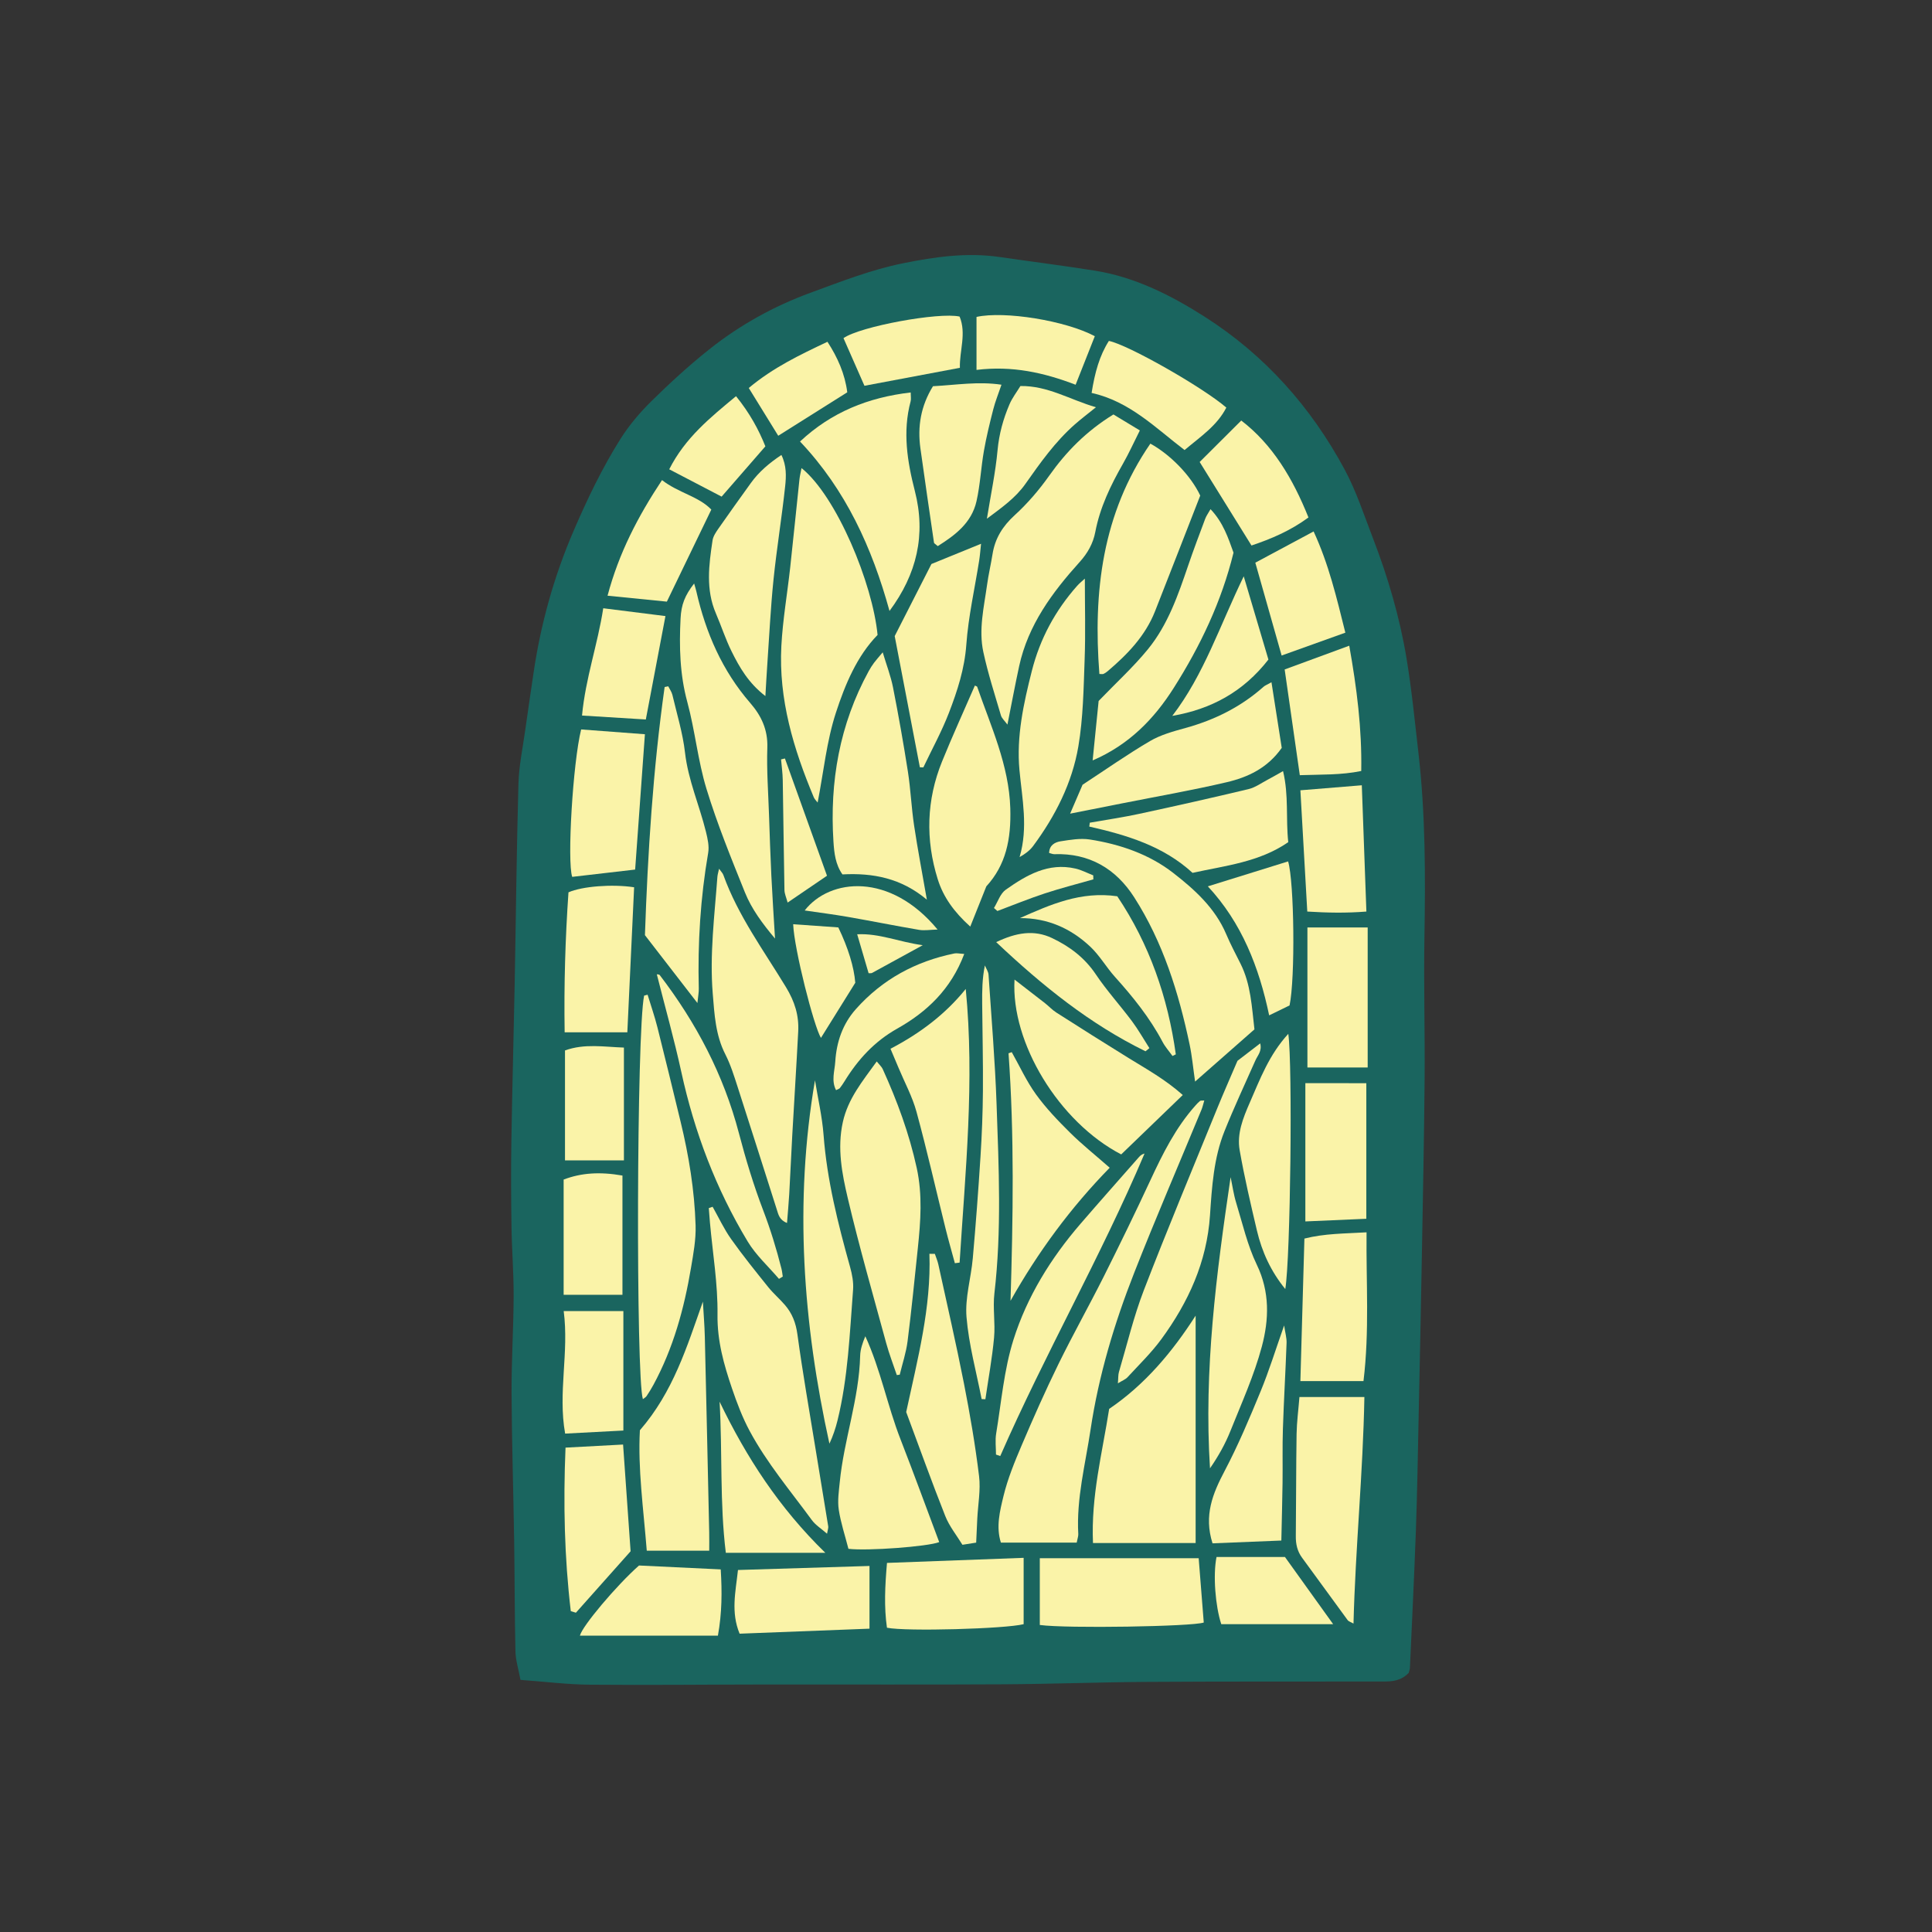 <svg version="1.1" id="svg" xmlns="http://www.w3.org/2000/svg" xmlns:xlink="http://www.w3.org/1999/xlink" x="0px" y="0px"
	 width="200px" height="200px" viewBox="0 0 200 200" enable-background="new 0 0 200 200" xml:space="preserve">
<rect x="0" y="0" width="200" height="200" fill="#333333" stroke="none"/>
<path class="stroke" fill="#1a655f"  d="M147.456,97.043c0.108-6.377,0.112-12.746-0.618-19.092c-0.378-3.275-0.697-6.563-1.237-9.813
	c-0.708-4.268-1.928-8.415-3.485-12.452c-0.921-2.388-1.719-4.854-2.926-7.095c-3.486-6.474-8.273-11.849-14.495-15.812
	c-3.508-2.233-7.23-4.112-11.414-4.772c-3.26-0.514-6.535-0.928-9.801-1.402c-3.373-0.489-6.673-0.023-9.975,0.643
	c-3.308,0.667-6.42,1.891-9.571,3.045c-3.836,1.405-7.353,3.354-10.527,5.882c-2.083,1.657-4.058,3.47-5.957,5.337
	c-1.198,1.18-2.319,2.496-3.214,3.916c-1.904,3.022-3.442,6.237-4.861,9.534c-2.042,4.745-3.401,9.638-4.147,14.726
	c-0.287,1.959-0.581,3.917-0.854,5.879c-0.258,1.855-0.654,3.709-0.706,5.571c-0.193,6.939-0.26,13.883-0.391,20.824
	c-0.103,5.402-0.255,10.803-0.341,16.204c-0.046,2.951-0.031,5.905,0.014,8.857c0.036,2.382,0.231,4.764,0.222,7.146
	c-0.013,3.352-0.231,6.704-0.215,10.056c0.023,5.061,0.189,10.12,0.267,15.182c0.06,3.851,0.046,7.703,0.135,11.553
	c0.021,0.925,0.319,1.843,0.522,2.94c2.518,0.184,4.835,0.478,7.154,0.498c6.206,0.055,12.412-0.016,18.62-0.022
	c8.028-0.009,16.058,0.029,24.086-0.017c5.014-0.027,10.026-0.22,15.039-0.251c8.143-0.051,16.285-0.03,24.428-0.038
	c0.924-0.001,1.82-0.063,2.621-0.897c0.047-0.186,0.116-0.349,0.125-0.516c0.213-4.77,0.45-9.539,0.621-14.312
	c0.136-3.807,0.196-7.617,0.277-11.426c0.118-5.524,0.233-11.049,0.332-16.573c0.11-6.201,0.239-12.401,0.291-18.603
	C147.516,106.843,147.374,101.94,147.456,97.043z"/>
<path fill-rule="evenodd" clip-rule="evenodd" fill="#faf3a8" class="fill" d="M111.459,159.691c-2.657,0-5.199,0-7.847,0
	c-0.523-1.64-0.104-3.272,0.268-4.815c0.438-1.805,1.157-3.554,1.888-5.271c1.203-2.823,2.447-5.633,3.797-8.388
	c1.5-3.061,3.172-6.034,4.701-9.081c1.655-3.303,3.274-6.625,4.83-9.975c1.274-2.746,2.618-5.436,4.653-7.716
	c0.15-0.169,0.305-0.337,0.479-0.478c0.066-0.053,0.197-0.023,0.438-0.042c-0.105,0.351-0.17,0.662-0.289,0.951
	c-2.324,5.622-4.735,11.211-6.961,16.872c-2.062,5.246-3.683,10.646-4.52,16.234c-0.537,3.592-1.479,7.144-1.273,10.826
	C111.635,159.027,111.546,159.248,111.459,159.691z"/>
<path fill-rule="evenodd" clip-rule="evenodd" fill="#faf3a8" class="fill" d="M84.642,83.081c-0.146-0.195-0.313-0.346-0.393-0.532
	c-2.106-5.016-3.657-10.172-3.363-15.682c0.146-2.711,0.616-5.405,0.914-8.11c0.334-3.048,0.637-6.1,0.961-9.149
	c0.039-0.366,0.134-0.727,0.214-1.152c3.64,2.931,7.361,11.956,7.872,17.271c-2.135,2.191-3.358,5.119-4.315,8.056
	C85.574,76.722,85.265,79.872,84.642,83.081z"/>
<path fill-rule="evenodd" clip-rule="evenodd" fill="#faf3a8" class="fill" d="M115.26,42.904c0.934,0.563,1.788,1.081,2.736,1.654
	c-0.626,1.245-1.136,2.377-1.748,3.45c-1.273,2.229-2.378,4.518-2.864,7.066c-0.227,1.188-0.788,2.186-1.62,3.107
	c-2.837,3.145-5.333,6.517-6.26,10.776c-0.42,1.937-0.782,3.887-1.215,6.054c-0.288-0.397-0.584-0.648-0.675-0.958
	c-0.641-2.178-1.342-4.344-1.82-6.559c-0.499-2.314,0.065-4.632,0.384-6.932c0.146-1.069,0.397-2.123,0.567-3.188
	c0.26-1.64,1.046-2.901,2.293-4.039c1.33-1.212,2.53-2.614,3.571-4.085C110.375,46.756,112.448,44.637,115.26,42.904z"/>
<path fill-rule="evenodd" clip-rule="evenodd" fill="#faf3a8" class="fill" d="M123.772,136.195c0,7.801,0,15.603,0,23.54
	c-3.637,0-7.056,0-10.626,0c-0.215-4.856,0.96-9.31,1.674-13.887C118.53,143.329,121.347,139.972,123.772,136.195z"/>
<path fill-rule="evenodd" clip-rule="evenodd" fill="#faf3a8" class="fill" d="M74.437,89.933c0.213,0.302,0.378,0.455,0.445,0.645
	c1.521,4.221,4.182,7.818,6.476,11.602c0.912,1.501,1.358,2.933,1.273,4.594c-0.185,3.573-0.414,7.144-0.614,10.715
	c-0.114,2.041-0.201,4.082-0.316,6.122c-0.054,0.952-0.145,1.901-0.229,2.99c-0.801-0.31-0.896-0.888-1.062-1.404
	c-1.353-4.23-2.688-8.467-4.055-12.692c-0.367-1.138-0.727-2.296-1.266-3.354c-1.02-1.993-1.131-4.146-1.306-6.292
	c-0.329-4.049,0.186-8.07,0.482-12.098C74.283,90.54,74.354,90.324,74.437,89.933z"/>
<path fill-rule="evenodd" clip-rule="evenodd" fill="#faf3a8" class="fill" d="M73.771,124.926c0.632,1.118,1.176,2.299,1.915,3.341
	c1.206,1.703,2.521,3.331,3.829,4.96c0.53,0.661,1.186,1.221,1.741,1.865c0.752,0.871,1.132,1.857,1.293,3.046
	c0.545,4.001,1.247,7.981,1.895,11.968c0.429,2.638,0.87,5.272,1.295,7.91c0.024,0.154-0.05,0.322-0.124,0.755
	c-0.611-0.538-1.196-0.898-1.572-1.411c-2.215-3.024-4.651-5.903-6.434-9.219c-0.751-1.396-1.321-2.904-1.833-4.41
	c-0.839-2.467-1.536-4.92-1.5-7.631c0.042-3.172-0.497-6.353-0.782-9.529c-0.045-0.503-0.08-1.006-0.12-1.509
	C73.507,125.016,73.639,124.971,73.771,124.926z"/>
<path fill-rule="evenodd" clip-rule="evenodd" fill="#faf3a8" class="fill" d="M71.856,60.402c0.091,0.322,0.174,0.572,0.232,0.828
	c0.974,4.278,2.678,8.201,5.582,11.549c1.141,1.315,1.826,2.762,1.764,4.609c-0.078,2.319,0.097,4.646,0.175,6.971
	c0.07,2.098,0.14,4.195,0.241,6.291c0.102,2.094,0.242,4.185,0.38,6.51c-1.287-1.535-2.418-3.047-3.116-4.781
	c-1.423-3.534-2.867-7.076-3.979-10.715c-0.895-2.927-1.182-6.034-1.986-8.995c-0.777-2.861-0.845-5.727-0.697-8.633
	C70.524,62.583,70.896,61.646,71.856,60.402z"/>
<path fill-rule="evenodd" clip-rule="evenodd" fill="#faf3a8" class="fill" d="M67.038,102.972c0.342,1.121,0.728,2.23,1.015,3.364
	c0.821,3.248,1.605,6.505,2.397,9.761c0.86,3.538,1.447,7.125,1.558,10.763c0.045,1.456-0.231,2.936-0.476,4.386
	c-0.709,4.221-1.833,8.317-3.889,12.11c-0.216,0.398-0.456,0.786-0.708,1.164c-0.087,0.13-0.247,0.21-0.383,0.321
	c-0.73-2.274-0.653-38.095,0.128-41.775C66.8,103.034,66.919,103.004,67.038,102.972z"/>
<path fill-rule="evenodd" clip-rule="evenodd" fill="#faf3a8" class="fill" d="M92.837,142.347c-0.367-1.097-0.789-2.177-1.093-3.291
	c-1.356-4.984-2.786-9.951-3.972-14.977c-0.606-2.572-1.124-5.206-0.521-7.925c0.538-2.426,2.026-4.215,3.508-6.274
	c0.3,0.375,0.513,0.555,0.616,0.783c1.502,3.304,2.748,6.688,3.526,10.251c0.604,2.771,0.405,5.517,0.114,8.279
	c-0.338,3.221-0.655,6.444-1.064,9.656c-0.148,1.169-0.532,2.307-0.81,3.459C93.041,142.32,92.939,142.334,92.837,142.347z"/>
<path fill-rule="evenodd" clip-rule="evenodd" fill="#faf3a8" class="fill" d="M129.859,106.56c-2.1,1.848-4.042,3.557-6.144,5.404
	c-0.207-1.429-0.316-2.652-0.568-3.844c-1.133-5.37-2.753-10.578-5.736-15.234c-1.895-2.958-4.643-4.587-8.271-4.461
	c-0.157,0.006-0.317-0.073-0.535-0.128c0.021-0.809,0.603-1.115,1.187-1.206c0.998-0.155,2.051-0.339,3.029-0.186
	c3.123,0.489,6.137,1.522,8.619,3.451c2.203,1.711,4.34,3.629,5.49,6.335c0.444,1.046,0.978,2.054,1.488,3.07
	C129.489,101.896,129.584,104.223,129.859,106.56z"/>
<path fill-rule="evenodd" clip-rule="evenodd" fill="#faf3a8" class="fill" d="M95.949,93.135c-2.67-2.237-5.571-2.783-8.739-2.617
	c-0.726-1.025-0.855-2.219-0.931-3.391c-0.402-6.212,0.634-12.138,3.647-17.648c0.163-0.299,0.347-0.589,0.549-0.861
	c0.231-0.312,0.495-0.601,0.903-1.09c0.398,1.333,0.837,2.465,1.068,3.639c0.569,2.895,1.086,5.801,1.54,8.715
	c0.287,1.846,0.362,3.724,0.64,5.571C94.993,87.903,95.463,90.34,95.949,93.135z"/>
<path fill-rule="evenodd" clip-rule="evenodd" fill="#faf3a8" class="fill" d="M92.082,63.245c-1.806-6.543-4.524-12.537-9.263-17.54
	c3.261-3.045,7.051-4.563,11.456-5.078c0,0.396,0.058,0.679-0.009,0.927c-0.841,3.138-0.344,6.223,0.438,9.267
	C95.873,55.368,94.906,59.446,92.082,63.245z"/>
<path fill-rule="evenodd" clip-rule="evenodd" fill="#faf3a8" class="fill" d="M124.248,51.302c-1.545,3.956-3.1,7.969-4.678,11.973
	c-1.009,2.561-2.86,4.47-4.914,6.213c-0.128,0.108-0.271,0.209-0.425,0.276c-0.091,0.039-0.213,0.007-0.423,0.007
	c-0.656-8.495,0.295-16.608,5.278-23.847C121.133,47.048,123.262,49.208,124.248,51.302z"/>
<path fill-rule="evenodd" clip-rule="evenodd" fill="#faf3a8" class="fill" d="M100.919,70.969c0.144,0.072,0.225,0.087,0.237,0.124
	c1.426,4.112,3.292,8.113,3.429,12.565c0.099,3.235-0.458,5.887-2.482,8.1c-0.604,1.511-1.097,2.746-1.662,4.163
	c-1.672-1.506-2.791-3.055-3.369-4.911c-1.278-4.1-1.17-8.193,0.452-12.187C98.588,76.2,99.767,73.622,100.919,70.969z"/>
<path fill-rule="evenodd" clip-rule="evenodd" fill="#faf3a8" class="fill" d="M105.023,101.405c1.132,0.875,2.146,1.652,3.152,2.441
	c0.397,0.312,0.745,0.696,1.167,0.966c2.485,1.586,4.975,3.164,7.483,4.711c1.871,1.153,3.8,2.219,5.616,3.833
	c-2.203,2.126-4.305,4.151-6.375,6.149C109.625,116.158,104.634,107.945,105.023,101.405z"/>
<path fill-rule="evenodd" clip-rule="evenodd" fill="#faf3a8" class="fill" d="M140.114,168.071c-0.333-0.187-0.515-0.229-0.598-0.345
	c-1.58-2.151-3.141-4.317-4.724-6.468c-0.496-0.674-0.659-1.411-0.65-2.234c0.038-3.527,0.025-7.056,0.08-10.583
	c0.02-1.222,0.185-2.441,0.296-3.823c2.258,0,4.382,0,6.723,0C141.098,152.483,140.316,160.191,140.114,168.071z"/>
<path fill-rule="evenodd" clip-rule="evenodd" fill="#faf3a8" class="fill" d="M69.175,71.045c0.146,0.293,0.355,0.571,0.429,0.882
	c0.467,1.989,1.078,3.964,1.308,5.981c0.328,2.866,1.499,5.471,2.173,8.222c0.171,0.698,0.343,1.467,0.226,2.153
	c-0.802,4.658-1.094,9.346-0.973,14.065c0.01,0.37-0.067,0.743-0.142,1.486c-1.931-2.496-3.642-4.71-5.433-7.026
	c0.295-8.529,0.834-17.136,2.039-25.687C68.926,71.097,69.05,71.07,69.175,71.045z"/>
<path fill-rule="evenodd" clip-rule="evenodd" fill="#faf3a8" class="fill" d="M73.418,160.527c-2.238,0-4.244,0-6.465,0
	c-0.346-4.369-0.932-8.511-0.712-12.466c3.461-3.992,4.866-8.646,6.521-13.316c0.068,1.203,0.171,2.407,0.2,3.612
	c0.161,6.756,0.307,13.514,0.454,20.27C73.431,159.293,73.418,159.958,73.418,160.527z"/>
<path fill-rule="evenodd" clip-rule="evenodd" fill="#faf3a8" class="fill" d="M110.778,84.229c0.528-1.229,0.928-2.157,1.288-2.992
	c2.396-1.568,4.634-3.144,6.984-4.523c1.107-0.649,2.413-1.006,3.668-1.352c3.014-0.831,5.732-2.179,8.077-4.263
	c0.16-0.143,0.378-0.221,0.827-0.474c0.379,2.426,0.733,4.691,1.063,6.796c-1.495,2.119-3.531,3.043-5.696,3.553
	c-3.585,0.842-7.219,1.472-10.832,2.19C114.499,83.494,112.839,83.821,110.778,84.229z"/>
<path fill-rule="evenodd" clip-rule="evenodd" fill="#faf3a8" class="fill" d="M87.829,160.332c-0.358-1.4-0.797-2.705-1-4.046
	c-0.139-0.919,0.007-1.893,0.1-2.835c0.431-4.409,2.005-8.634,2.114-13.101c0.017-0.667,0.247-1.33,0.535-2.022
	c1.581,3.448,2.281,7.176,3.645,10.675c1.375,3.529,2.672,7.089,4.003,10.635C96.075,160.099,89.806,160.571,87.829,160.332z"/>
<path fill-rule="evenodd" clip-rule="evenodd" fill="#faf3a8" class="fill" d="M112.303,59.898c0,2.853,0.078,5.615-0.022,8.371
	c-0.109,3.004-0.149,6.041-0.649,8.992c-0.644,3.794-2.382,7.212-4.678,10.312c-0.344,0.464-0.822,0.826-1.406,1.151
	c0.902-3.064,0.264-6.016-0.015-9.009c-0.322-3.473,0.427-6.891,1.284-10.267c0.845-3.33,2.422-6.241,4.685-8.799
	C111.747,60.372,112.043,60.14,112.303,59.898z"/>
<path fill-rule="evenodd" clip-rule="evenodd" fill="#faf3a8" class="fill" d="M107.64,168.217c0-2.289,0-4.526,0-6.909
	c5.435,0,10.849,0,16.447,0c0.181,2.292,0.354,4.48,0.526,6.656C123.446,168.379,110.422,168.597,107.64,168.217z"/>
<path fill-rule="evenodd" clip-rule="evenodd" fill="#faf3a8" class="fill" d="M96.775,129.798c0.123,0.366,0.281,0.725,0.363,1.101
	c0.896,4.104,1.84,8.196,2.65,12.317c0.624,3.177,1.172,6.376,1.564,9.588c0.176,1.443-0.111,2.943-0.185,4.417
	c-0.04,0.79-0.074,1.58-0.114,2.471c-0.429,0.067-0.799,0.125-1.423,0.224c-0.589-0.967-1.352-1.905-1.777-2.977
	c-1.423-3.589-2.726-7.225-4.044-10.765c1.18-5.488,2.596-10.804,2.404-16.38C96.401,129.795,96.589,129.796,96.775,129.798z"/>
<path fill-rule="evenodd" clip-rule="evenodd" fill="#faf3a8" class="fill" d="M114.876,120.883c-4.061,4.156-7.425,8.731-10.267,13.774
	c0.262-8.583,0.405-17.104-0.206-25.621c0.111-0.039,0.223-0.079,0.333-0.118c0.825,1.464,1.53,3.017,2.509,4.37
	c1.024,1.417,2.254,2.703,3.501,3.938C111.984,118.455,113.357,119.55,114.876,120.883z"/>
<path fill-rule="evenodd" clip-rule="evenodd" fill="#faf3a8" class="fill" d="M80.891,47.098c0.542,1.104,0.5,2.2,0.39,3.227
	c-0.345,3.22-0.872,6.421-1.204,9.642c-0.302,2.934-0.442,5.884-0.647,8.827c-0.07,0.999-0.122,1.999-0.197,3.263
	c-1.75-1.35-2.676-2.962-3.496-4.617c-0.629-1.269-1.064-2.631-1.626-3.935c-1.07-2.48-0.729-5.023-0.349-7.561
	c0.064-0.425,0.344-0.842,0.599-1.209c1.105-1.586,2.234-3.157,3.363-4.727C78.555,48.851,79.618,47.948,80.891,47.098z"/>
<path fill-rule="evenodd" clip-rule="evenodd" fill="#faf3a8" class="fill" d="M92.183,108.567c3.042-1.589,5.65-3.542,7.791-6.189
	c0.929,9.532-0.044,18.924-0.636,28.326c-0.163,0.021-0.326,0.042-0.49,0.063c-0.324-1.2-0.67-2.396-0.969-3.604
	c-0.998-4.021-1.912-8.064-3.002-12.062c-0.429-1.577-1.233-3.052-1.867-4.573C92.752,109.913,92.49,109.298,92.183,108.567z"/>
<path fill-rule="evenodd" clip-rule="evenodd" fill="#faf3a8" class="fill" d="M113.73,72.564c1.817-1.889,3.592-3.508,5.096-5.347
	c2.078-2.543,3.138-5.637,4.186-8.712c0.55-1.614,1.154-3.209,1.753-4.807c0.112-0.3,0.311-0.566,0.548-0.989
	c1.306,1.371,1.829,2.965,2.38,4.502c-1.241,5.069-3.438,9.666-6.187,14.001c-2.039,3.218-4.627,5.884-8.397,7.508
	C113.327,76.556,113.533,74.517,113.73,72.564z"/>
<path fill-rule="evenodd" clip-rule="evenodd" fill="#faf3a8" class="fill" d="M84.367,111.831c0.306,1.888,0.744,3.766,0.889,5.666
	c0.354,4.677,1.495,9.179,2.746,13.668c0.211,0.757,0.367,1.579,0.308,2.352c-0.349,4.528-0.518,9.082-1.609,13.521
	c-0.2,0.815-0.467,1.615-0.839,2.41C83.124,137.006,82.2,124.492,84.367,111.831z"/>
<path fill-rule="evenodd" clip-rule="evenodd" fill="#faf3a8" class="fill" d="M95.225,79.43c-0.873-4.554-1.747-9.106-2.606-13.583
	c1.285-2.52,2.54-4.983,3.803-7.462c1.607-0.655,3.271-1.333,5.136-2.094c-0.073,0.667-0.109,1.195-0.191,1.716
	c-0.458,2.906-1.121,5.798-1.333,8.721c-0.179,2.498-0.925,4.787-1.796,7.05c-0.747,1.94-1.76,3.779-2.654,5.662
	C95.463,79.437,95.344,79.433,95.225,79.43z"/>
<path fill-rule="evenodd" clip-rule="evenodd" fill="#faf3a8" class="fill" d="M112.816,85.165c1.708-0.302,3.427-0.552,5.121-0.917
	c3.779-0.814,7.552-1.661,11.311-2.56c0.698-0.167,1.328-0.631,1.98-0.973c0.487-0.255,0.961-0.536,1.593-0.89
	c0.607,2.527,0.274,4.909,0.539,7.356c-3.01,2.074-6.486,2.423-9.909,3.177c-3.009-2.769-6.789-3.908-10.689-4.792
	C112.78,85.434,112.799,85.3,112.816,85.165z"/>
<path fill-rule="evenodd" clip-rule="evenodd" fill="#faf3a8" class="fill" d="M115.723,143.202c0.047-0.536,0.021-0.872,0.109-1.173
	c0.839-2.833,1.522-5.727,2.581-8.475c2.434-6.312,5.045-12.558,7.597-18.825c0.642-1.574,1.331-3.128,2.093-4.914
	c0.61-0.469,1.414-1.085,2.353-1.805c0.204,0.802-0.268,1.246-0.497,1.763c-1.08,2.436-2.207,4.853-3.2,7.324
	c-1.117,2.783-1.304,5.772-1.501,8.713c-0.324,4.84-2.243,9.006-5.039,12.824c-1.034,1.411-2.312,2.645-3.5,3.938
	C116.508,142.8,116.182,142.918,115.723,143.202z"/>
<path fill-rule="evenodd" clip-rule="evenodd" fill="#faf3a8" class="fill" d="M127.393,121.859c0.188,0.885,0.311,1.79,0.575,2.651
	c0.661,2.159,1.165,4.403,2.138,6.418c1.361,2.817,1.261,5.683,0.52,8.462c-0.798,2.994-2.099,5.859-3.255,8.75
	c-0.537,1.343-1.25,2.614-2.112,3.86C124.607,141.84,125.918,131.848,127.393,121.859z"/>
<path fill-rule="evenodd" clip-rule="evenodd" fill="#faf3a8" class="fill" d="M65.644,91.85c-0.236,5.052-0.469,10.017-0.703,15.015
	c-2.232,0-4.253,0-6.488,0c-0.079-4.94,0.067-9.742,0.396-14.491C60.26,91.749,63.373,91.503,65.644,91.85z"/>
<path fill-rule="evenodd" clip-rule="evenodd" fill="#faf3a8" class="fill" d="M66.761,76.008c-0.343,4.753-0.669,9.271-1.011,14.009
	c-2.183,0.253-4.355,0.505-6.516,0.755c-0.54-1.581,0.071-11.836,0.926-15.261C62.286,75.671,64.45,75.834,66.761,76.008z"/>
<path fill-rule="evenodd" clip-rule="evenodd" fill="#faf3a8" class="fill" d="M105.967,161.267c0,2.49,0,4.677,0,6.867
	c-1.892,0.481-12.166,0.774-14.149,0.368c-0.31-2.142-0.204-4.318,0.003-6.71C96.475,161.62,101.045,161.449,105.967,161.267z"/>
<path fill-rule="evenodd" clip-rule="evenodd" fill="#faf3a8" class="fill" d="M134.615,142.972c0.144-5.076,0.279-9.875,0.417-14.755
	c2.126-0.536,4.151-0.511,6.433-0.647c-0.052,5.174,0.312,10.229-0.318,15.402C138.964,142.972,136.839,142.972,134.615,142.972z"/>
<path fill-rule="evenodd" clip-rule="evenodd" fill="#faf3a8" class="fill" d="M103.105,150.577c0-0.728-0.1-1.472,0.018-2.18
	c0.535-3.245,0.808-6.582,1.785-9.693c1.403-4.462,3.868-8.449,6.941-12.012c2.003-2.322,4.039-4.614,6.062-6.917
	c0.139-0.157,0.304-0.292,0.572-0.361c-4.522,10.672-10.298,20.719-14.937,31.315C103.4,150.679,103.253,150.629,103.105,150.577z"
	/>
<path fill-rule="evenodd" clip-rule="evenodd" fill="#faf3a8" class="fill" d="M132.644,159.477c-2.586,0.104-4.878,0.197-7.123,0.288
	c-0.921-2.884,0.023-5.159,1.253-7.493c1.402-2.662,2.575-5.451,3.722-8.236c0.878-2.128,1.558-4.336,2.437-6.825
	c0.112,0.764,0.271,1.287,0.253,1.804c-0.106,2.961-0.283,5.92-0.38,8.881c-0.062,1.873-0.013,3.75-0.037,5.625
	C132.744,155.39,132.691,157.261,132.644,159.477z"/>
<path fill-rule="evenodd" clip-rule="evenodd" fill="#faf3a8" class="fill" d="M80.639,132.389c-1.092-1.282-2.381-2.445-3.238-3.867
	c-3.285-5.45-5.515-11.332-6.873-17.56c-0.736-3.376-1.677-6.708-2.535-10.104c0.057,0.015,0.243,0.004,0.307,0.088
	c3.772,4.928,6.607,10.314,8.19,16.353c0.706,2.692,1.515,5.372,2.507,7.97c0.762,1.993,1.381,4.011,1.901,6.069
	c0.067,0.265,0.091,0.541,0.135,0.812C80.9,132.229,80.77,132.309,80.639,132.389z"/>
<path fill-rule="evenodd" clip-rule="evenodd" fill="#faf3a8" class="fill" d="M59.087,166.783c-0.656-5.552-0.786-11.123-0.544-16.925
	c1.98-0.106,3.86-0.208,5.958-0.32c0.27,3.821,0.522,7.42,0.778,11.05c-1.916,2.151-3.789,4.255-5.662,6.359
	C59.44,166.893,59.265,166.838,59.087,166.783z"/>
<path fill-rule="evenodd" clip-rule="evenodd" fill="#faf3a8" class="fill" d="M96.581,39.981c2.446-0.131,4.677-0.515,7.091-0.156
	c-0.325,0.961-0.641,1.735-0.847,2.538c-0.363,1.424-0.716,2.856-0.969,4.303c-0.304,1.732-0.382,3.51-0.769,5.22
	c-0.507,2.249-2.218,3.52-4.008,4.647c-0.241-0.213-0.38-0.274-0.392-0.354c-0.477-3.253-0.952-6.507-1.406-9.762
	C94.966,44.156,95.319,42.03,96.581,39.981z"/>
<path fill-rule="evenodd" clip-rule="evenodd" fill="#faf3a8" class="fill" d="M141.582,110.509c-2.246,0-4.222,0-6.238,0
	c0-4.817,0-9.56,0-14.501c2.166,0,4.176,0,6.238,0C141.582,100.747,141.582,105.53,141.582,110.509z"/>
<path fill-rule="evenodd" clip-rule="evenodd" fill="#faf3a8" class="fill" d="M76.395,162.526c4.615-0.142,9.031-0.277,13.615-0.418
	c0,2.191,0,4.261,0,6.492c-4.52,0.174-8.982,0.346-13.447,0.519C75.648,166.886,76.143,164.828,76.395,162.526z"/>
<path fill-rule="evenodd" clip-rule="evenodd" fill="#faf3a8" class="fill" d="M133.364,107.021c0.452,3.225,0.227,23.198-0.312,26.422
	c-1.492-1.83-2.418-3.856-2.937-6.059c-0.649-2.757-1.296-5.52-1.785-8.308c-0.304-1.722,0.354-3.347,1.041-4.921
	C130.438,111.715,131.368,109.202,133.364,107.021z"/>
<path fill-rule="evenodd" clip-rule="evenodd" fill="#faf3a8" class="fill" d="M141.441,112.131c0,4.723,0,9.258,0,14.036
	c-2.183,0.095-4.239,0.185-6.311,0.275c0-4.813,0-9.479,0-14.312C137.332,112.131,139.339,112.131,141.441,112.131z"/>
<path fill-rule="evenodd" clip-rule="evenodd" fill="#faf3a8" class="fill" d="M74.318,169.32c-4.782,0-9.527,0-14.285,0
	c0.229-0.977,3.803-5.216,6.117-7.26c2.689,0.128,5.462,0.26,8.46,0.404C74.751,164.77,74.747,166.938,74.318,169.32z"/>
<path fill-rule="evenodd" clip-rule="evenodd" fill="#faf3a8" class="fill" d="M139.674,66.843c0.779,4.377,1.316,8.558,1.242,12.97
	c-2.077,0.429-4.152,0.357-6.361,0.433c-0.528-3.684-1.039-7.252-1.567-10.944C135.212,68.482,137.318,67.709,139.674,66.843z"/>
<path fill-rule="evenodd" clip-rule="evenodd" fill="#faf3a8" class="fill" d="M135.329,94.364c-0.244-4.29-0.476-8.351-0.713-12.553
	c2.104-0.172,4.111-0.336,6.358-0.52c0.159,4.391,0.312,8.614,0.474,13.073C139.37,94.529,137.425,94.494,135.329,94.364z"/>
<path fill-rule="evenodd" clip-rule="evenodd" fill="#faf3a8" class="fill" d="M135.451,53.568c-1.891,1.391-3.893,2.228-5.898,2.902
	c-1.841-2.968-3.615-5.827-5.364-8.645c1.296-1.291,2.726-2.716,4.306-4.292C131.747,46.027,133.838,49.542,135.451,53.568z"/>
<path fill-rule="evenodd" clip-rule="evenodd" fill="#faf3a8" class="fill" d="M58.354,135.723c2.228,0,4.093,0,6.177,0c0,4.146,0,8.197,0,12.366
	c-1.934,0.102-3.901,0.206-6.028,0.317C57.743,144.152,58.918,140.044,58.354,135.723z"/>
<path fill-rule="evenodd" clip-rule="evenodd" fill="#faf3a8" class="fill" d="M58.348,134.037c0-4.051,0-8.015,0-11.93
	c1.824-0.694,3.736-0.823,6.088-0.414c0,4.041,0,8.108,0,12.344C62.433,134.037,60.475,134.037,58.348,134.037z"/>
<path fill-rule="evenodd" clip-rule="evenodd" fill="#faf3a8" class="fill" d="M113.003,40.677c0.339-2.128,0.815-3.852,1.788-5.385
	c1.977,0.391,9.729,4.802,12.157,6.901c-0.949,1.867-2.659,2.996-4.322,4.396C119.645,44.322,116.954,41.549,113.003,40.677z"/>
<path fill-rule="evenodd" clip-rule="evenodd" fill="#faf3a8" class="fill" d="M101.618,144.832c-0.549-2.829-1.331-5.639-1.566-8.493
	c-0.165-1.994,0.472-4.046,0.651-6.081c0.31-3.502,0.574-7.009,0.797-10.518c0.145-2.268,0.234-4.541,0.252-6.812
	c0.023-3.005-0.052-6.011-0.077-9.016c-0.011-1.301-0.002-2.603,0.279-3.97c0.132,0.321,0.357,0.637,0.379,0.966
	c0.303,4.475,0.676,8.948,0.833,13.428c0.227,6.519,0.533,13.043-0.227,19.56c-0.176,1.505,0.105,3.061-0.034,4.573
	c-0.197,2.136-0.59,4.254-0.899,6.38C101.877,144.843,101.747,144.838,101.618,144.832z"/>
<path fill-rule="evenodd" clip-rule="evenodd" fill="#faf3a8" class="fill" d="M69.033,62.281c-1.896-0.189-3.907-0.391-6.14-0.613
	c1.186-4.455,3.155-8.216,5.638-11.968c1.699,1.327,3.801,1.683,5.104,3.053C72.065,56.003,70.589,59.059,69.033,62.281z"/>
<path fill-rule="evenodd" clip-rule="evenodd" fill="#faf3a8" class="fill" d="M121.377,109.315c-0.348-0.487-0.758-0.942-1.034-1.468
	c-1.312-2.483-3.053-4.641-4.92-6.717c-0.905-1.005-1.591-2.225-2.569-3.142c-2.007-1.882-4.414-2.962-7.275-2.946
	c3.179-1.411,6.311-2.804,10.081-2.26c3.321,4.948,5.238,10.456,6.06,16.364C121.604,109.203,121.491,109.259,121.377,109.315z"/>
<path fill-rule="evenodd" clip-rule="evenodd" fill="#faf3a8" class="fill" d="M125.037,91.755c2.944-0.915,5.627-1.749,8.308-2.583
	c0.635,2.121,0.747,12.128,0.149,14.91c-0.608,0.296-1.258,0.612-2.111,1.027C130.333,100.11,128.544,95.525,125.037,91.755z"/>
<path fill-rule="evenodd" clip-rule="evenodd" fill="#faf3a8" class="fill" d="M129.95,58.249c1.99-1.066,3.922-2.103,6.034-3.234
	c1.575,3.404,2.38,6.852,3.286,10.479c-2.223,0.798-4.331,1.553-6.596,2.365C131.734,64.545,130.861,61.461,129.95,58.249z"/>
<path fill-rule="evenodd" clip-rule="evenodd" fill="#faf3a8" class="fill" d="M66.855,74.481c-2.249-0.139-4.32-0.267-6.604-0.408
	c0.363-3.872,1.618-7.345,2.197-11.107c2.2,0.276,4.246,0.534,6.439,0.81C68.199,67.407,67.548,70.839,66.855,74.481z"/>
<path fill-rule="evenodd" clip-rule="evenodd" fill="#faf3a8" class="fill" d="M58.488,108.742c2.021-0.734,4.04-0.366,6.1-0.297
	c0,3.881,0,7.689,0,11.679c-2.073,0-3.982,0-6.1,0C58.488,116.438,58.488,112.624,58.488,108.742z"/>
<path fill-rule="evenodd" clip-rule="evenodd" fill="#faf3a8" class="fill" d="M85.436,160.745c-3.489,0-6.81,0-10.299,0
	c-0.638-5.165-0.345-10.4-0.645-15.643C77.26,150.854,80.66,156.095,85.436,160.745z"/>
<path fill-rule="evenodd" clip-rule="evenodd" fill="#faf3a8" class="fill" d="M133.018,161.179c1.527,2.13,3.136,4.372,4.99,6.956
	c-4.156,0-7.861,0-11.582,0c-0.615-1.867-0.868-5.096-0.492-6.956C128.21,161.179,130.522,161.179,133.018,161.179z"/>
<path fill-rule="evenodd" clip-rule="evenodd" fill="#faf3a8" class="fill" d="M102.163,53.697c0.408-2.525,0.893-4.797,1.104-7.092
	c0.155-1.681,0.588-3.242,1.238-4.759c0.283-0.658,0.737-1.243,1.127-1.885c2.851-0.036,5.08,1.396,7.817,2.198
	c-0.918,0.743-1.576,1.239-2.193,1.784c-2.019,1.78-3.564,3.961-5.101,6.143C105.125,51.553,103.706,52.54,102.163,53.697z"/>
<path fill-rule="evenodd" clip-rule="evenodd" fill="#faf3a8" class="fill" d="M99.338,32.772c0.723,1.758-0.018,3.521,0.029,5.303
	c-3.325,0.626-6.499,1.225-9.88,1.861c-0.7-1.594-1.44-3.276-2.169-4.932C89.043,33.788,97.226,32.289,99.338,32.772z"/>
<path fill-rule="evenodd" clip-rule="evenodd" fill="#faf3a8" class="fill" d="M101.088,38.292c0-2.056,0-3.781,0-5.484
	c2.893-0.641,9.232,0.385,12.247,1.996c-0.631,1.597-1.269,3.21-1.987,5.025C108.069,38.572,104.779,37.84,101.088,38.292z"/>
<path fill-rule="evenodd" clip-rule="evenodd" fill="#faf3a8" class="fill" d="M99.818,98.752c-1.378,3.664-3.88,6.01-6.939,7.731
	c-2.37,1.333-4.072,3.205-5.457,5.458c-0.148,0.241-0.308,0.479-0.484,0.7c-0.062,0.078-0.188,0.105-0.391,0.211
	c-0.512-0.981-0.141-1.989-0.081-2.949c0.128-2.029,0.755-3.892,2.139-5.446c2.742-3.08,6.176-4.934,10.188-5.755
	C99.05,98.65,99.333,98.724,99.818,98.752z"/>
<path fill-rule="evenodd" clip-rule="evenodd" fill="#faf3a8" class="fill" d="M118.581,108.829c-5.74-2.811-10.646-6.759-15.455-11.3
	c2.065-0.99,3.916-1.307,5.781-0.422c1.805,0.858,3.368,2.023,4.526,3.749c1.138,1.695,2.526,3.22,3.75,4.859
	c0.66,0.886,1.204,1.855,1.802,2.788C118.851,108.612,118.716,108.721,118.581,108.829z"/>
<path fill-rule="evenodd" clip-rule="evenodd" fill="#faf3a8" class="fill" d="M121.355,74.108c3.274-4.263,4.906-9.324,7.396-14.448
	c0.928,3.127,1.744,5.88,2.555,8.616C128.703,71.621,125.38,73.416,121.355,74.108z"/>
<path fill-rule="evenodd" clip-rule="evenodd" fill="#faf3a8" class="fill" d="M74.702,51.411c-1.77-0.924-3.51-1.831-5.424-2.829
	c1.666-3.283,4.246-5.352,6.915-7.569c1.403,1.729,2.352,3.468,3.038,5.193C77.654,48.019,76.22,49.667,74.702,51.411z"/>
<path fill-rule="evenodd" clip-rule="evenodd" fill="#faf3a8" class="fill" d="M77.512,40.164c2.556-2.132,5.264-3.416,8.146-4.783
	c1.062,1.635,1.812,3.338,2.051,5.23c-2.361,1.486-4.65,2.927-7.146,4.498C79.522,43.424,78.556,41.856,77.512,40.164z"/>
<path fill-rule="evenodd" clip-rule="evenodd" fill="#faf3a8" class="fill" d="M82.109,95.676c1.688,0.119,3.229,0.228,4.672,0.329
	c1.032,2.144,1.631,4.116,1.757,5.731c-1.358,2.182-2.476,3.977-3.554,5.707C84.264,106.283,82.209,98.26,82.109,95.676z"/>
<path fill-rule="evenodd" clip-rule="evenodd" fill="#faf3a8" class="fill" d="M83.301,94.251c2.604-3.339,8.837-3.976,13.756,1.975
	c-0.76,0.019-1.353,0.127-1.912,0.033c-2.459-0.418-4.905-0.912-7.362-1.34C86.298,94.66,84.802,94.472,83.301,94.251z"/>
<path fill-rule="evenodd" clip-rule="evenodd" fill="#faf3a8" class="fill" d="M81.255,78.516c1.455,4.055,2.909,8.109,4.356,12.141
	c-1.387,0.945-2.639,1.799-4.077,2.777c-0.134-0.511-0.321-0.906-0.328-1.304c-0.074-3.798-0.109-7.595-0.176-11.392
	c-0.013-0.709-0.114-1.417-0.175-2.125C80.988,78.581,81.121,78.549,81.255,78.516z"/>
<path fill-rule="evenodd" clip-rule="evenodd" fill="#faf3a8" class="fill" d="M102.894,93.997c0.399-0.645,0.653-1.493,1.224-1.896
	c2.14-1.511,4.404-2.832,7.207-2.189c0.637,0.146,1.232,0.465,1.847,0.705c0.004,0.138,0.009,0.275,0.013,0.414
	c-1.68,0.48-3.375,0.911-5.033,1.457c-1.654,0.545-3.27,1.208-4.902,1.818C103.13,94.204,103.012,94.1,102.894,93.997z"/>
<path fill-rule="evenodd" clip-rule="evenodd" fill="#faf3a8" class="fill" d="M95.523,97.846c-1.988,1.091-3.616,1.986-5.25,2.873
	c-0.088,0.048-0.219,0.019-0.356,0.025c-0.374-1.276-0.75-2.559-1.181-4.027C91.048,96.6,93.083,97.522,95.523,97.846z"/>
</svg>
